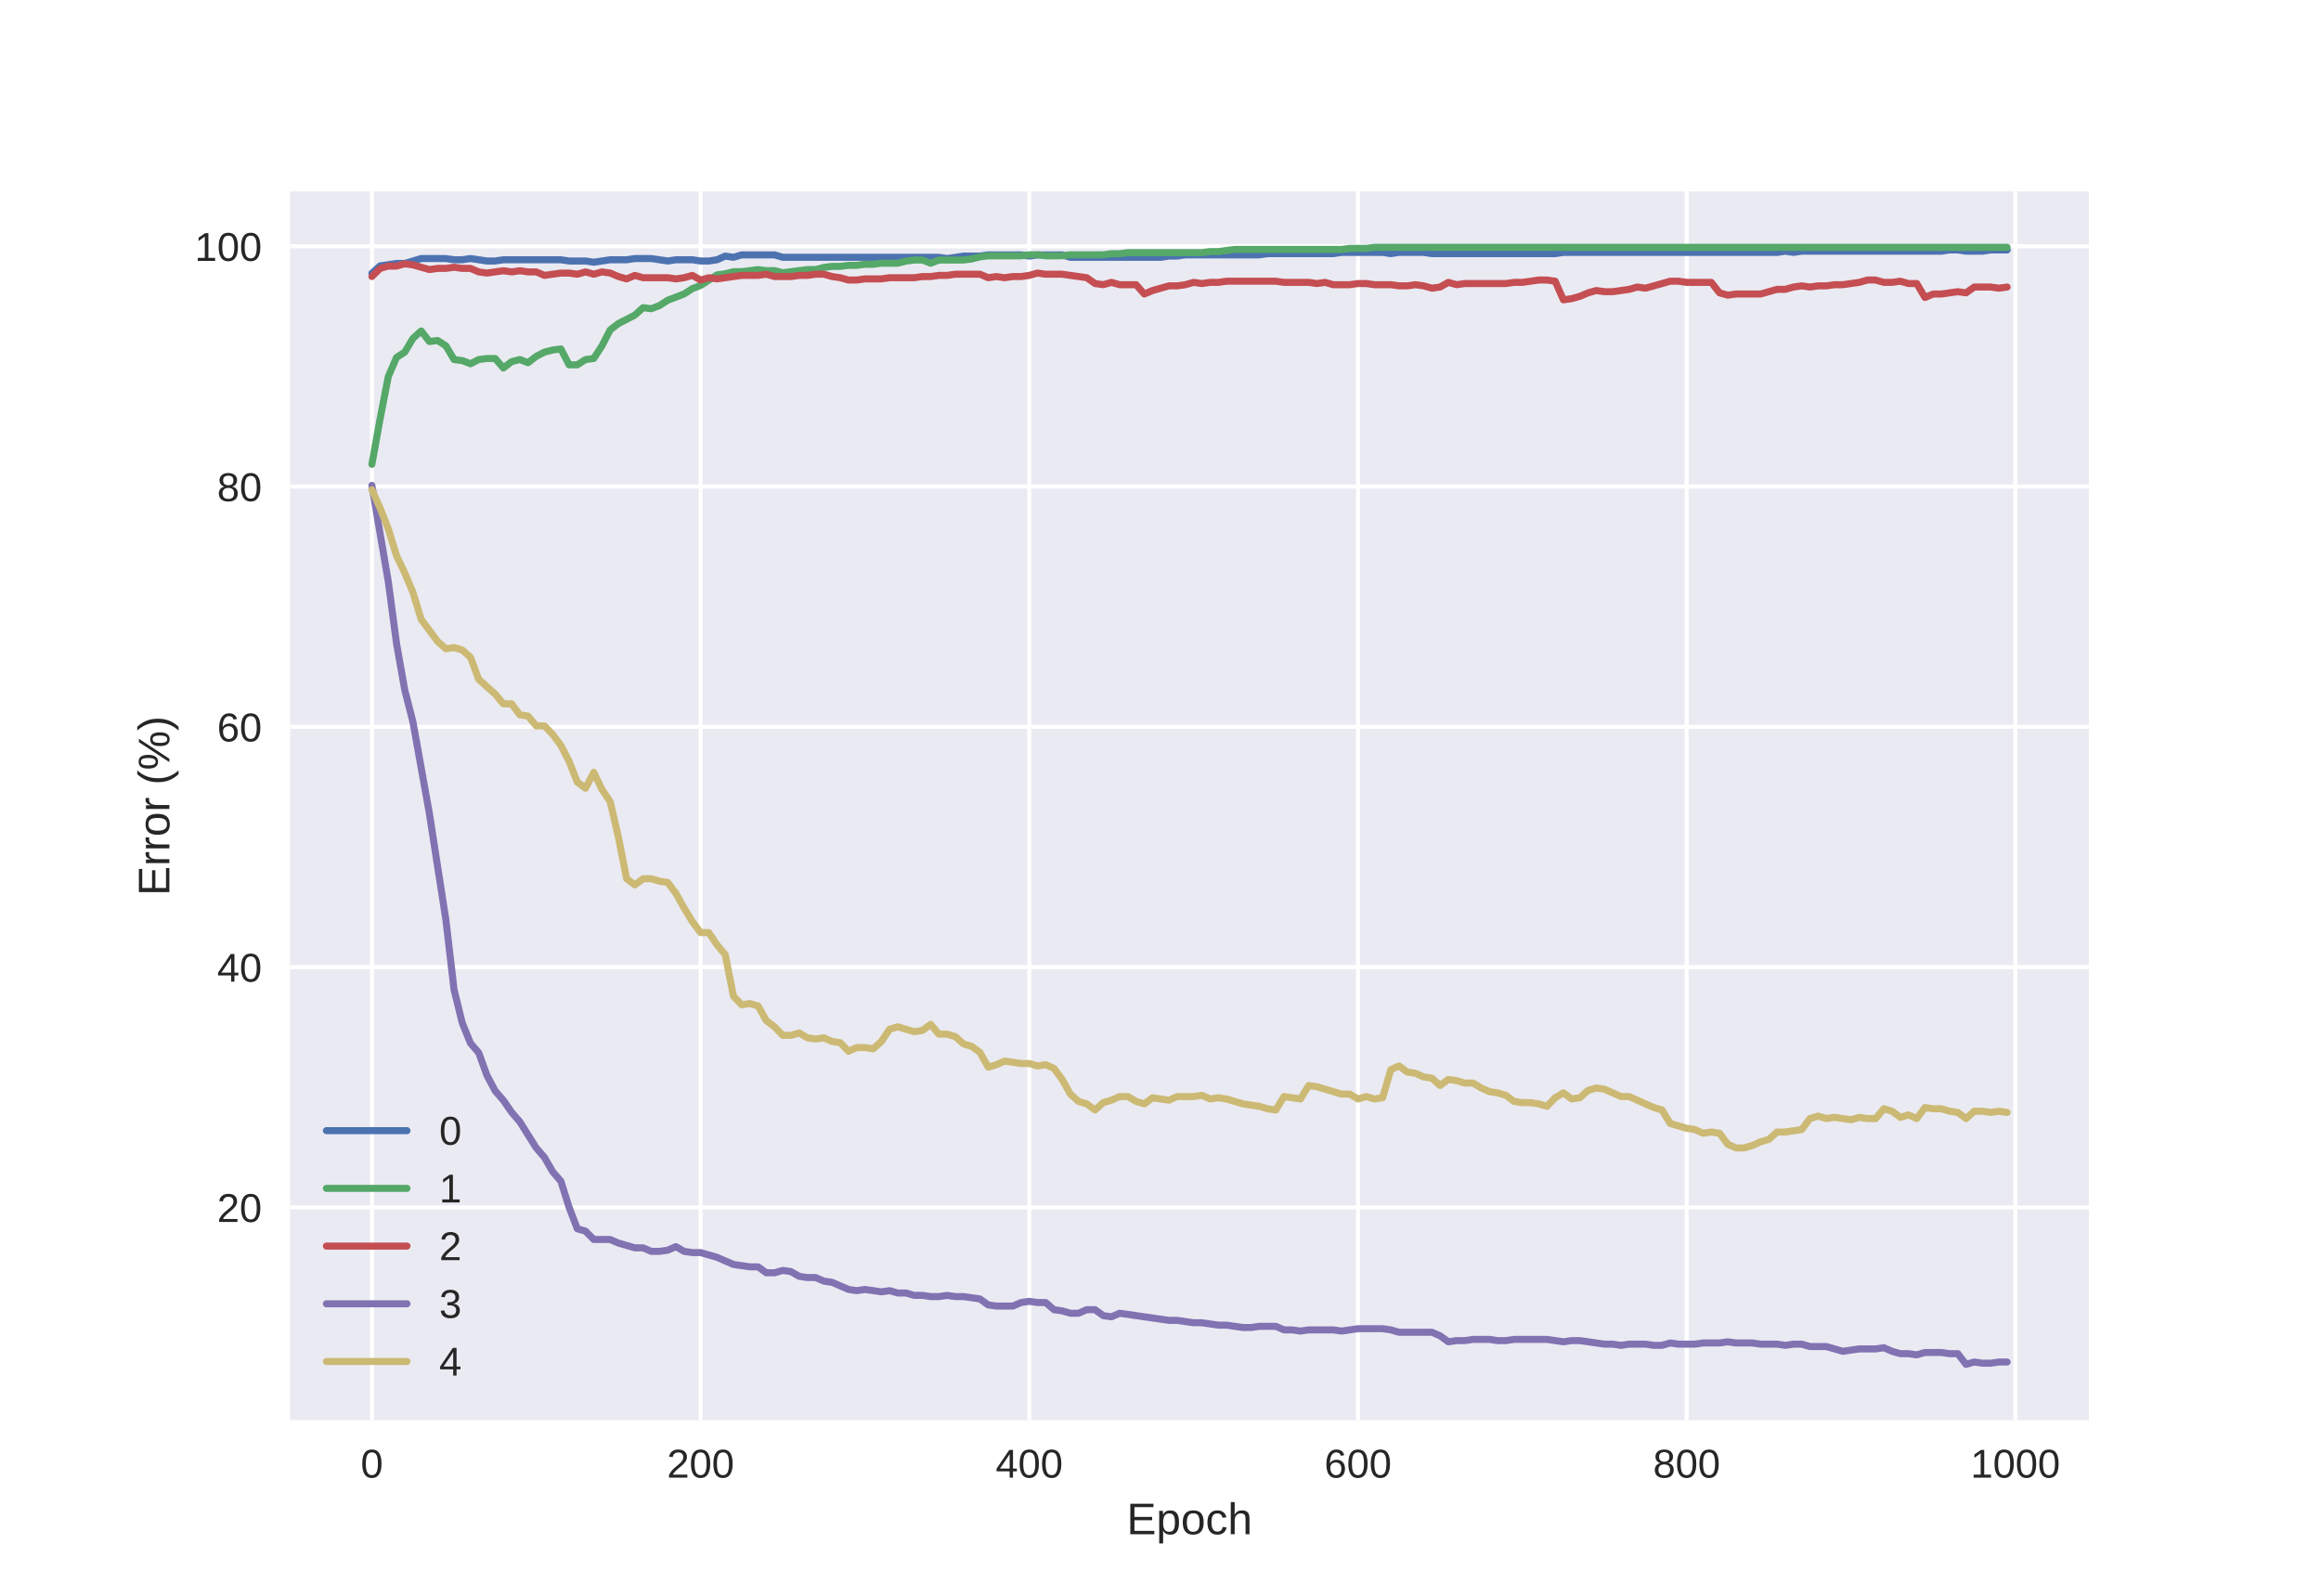 <?xml version="1.0" encoding="utf-8" standalone="no"?>
<!DOCTYPE svg PUBLIC "-//W3C//DTD SVG 1.1//EN"
  "http://www.w3.org/Graphics/SVG/1.1/DTD/svg11.dtd">
<!-- Created with matplotlib (https://matplotlib.org/) -->
<svg height="396pt" version="1.1" viewBox="0 0 576 396" width="576pt" xmlns="http://www.w3.org/2000/svg" xmlns:xlink="http://www.w3.org/1999/xlink">
 <defs>
  <style type="text/css">
*{stroke-linecap:butt;stroke-linejoin:round;}
  </style>
 </defs>
 <g id="figure_1">
  <g id="patch_1">
   <path d="M 0 396 
L 576 396 
L 576 0 
L 0 0 
z
" style="fill:#ffffff;"/>
  </g>
  <g id="axes_1">
   <g id="patch_2">
    <path d="M 72 352.44 
L 518.4 352.44 
L 518.4 47.52 
L 72 47.52 
z
" style="fill:#eaeaf2;"/>
   </g>
   <g id="matplotlib.axis_1">
    <g id="xtick_1">
     <g id="line2d_1">
      <path clip-path="url(#p322c3700c5)" d="M 92.291 352.44 
L 92.291 47.52 
" style="fill:none;stroke:#ffffff;stroke-linecap:round;"/>
     </g>
     <g id="line2d_2"/>
     <g id="text_1">
      <!-- 0 -->
      <defs>
       <path d="M 51.703 34.422 
Q 51.703 24.516 49.828 17.75 
Q 47.953 10.984 44.703 6.812 
Q 41.453 2.641 37.062 0.828 
Q 32.672 -0.984 27.688 -0.984 
Q 22.656 -0.984 18.312 0.828 
Q 13.969 2.641 10.766 6.781 
Q 7.562 10.938 5.734 17.703 
Q 3.906 24.469 3.906 34.422 
Q 3.906 44.828 5.734 51.641 
Q 7.562 58.453 10.781 62.5 
Q 14.016 66.547 18.406 68.188 
Q 22.797 69.828 27.984 69.828 
Q 32.906 69.828 37.219 68.188 
Q 41.547 66.547 44.766 62.5 
Q 48 58.453 49.844 51.641 
Q 51.703 44.828 51.703 34.422 
z
M 42.781 34.422 
Q 42.781 42.625 41.797 48.062 
Q 40.828 53.516 38.922 56.766 
Q 37.016 60.016 34.25 61.359 
Q 31.5 62.703 27.984 62.703 
Q 24.266 62.703 21.438 61.328 
Q 18.609 59.969 16.672 56.719 
Q 14.75 53.469 13.766 48.016 
Q 12.797 42.578 12.797 34.422 
Q 12.797 26.516 13.797 21.094 
Q 14.797 15.672 16.719 12.375 
Q 18.656 9.078 21.438 7.641 
Q 24.219 6.203 27.781 6.203 
Q 31.25 6.203 34.031 7.641 
Q 36.812 9.078 38.734 12.375 
Q 40.672 15.672 41.719 21.094 
Q 42.781 26.516 42.781 34.422 
z
" id="LiberationSans-48"/>
      </defs>
      <g style="fill:#262626;" transform="translate(89.51 366.687)scale(0.1 -0.1)">
       <use xlink:href="#LiberationSans-48"/>
      </g>
     </g>
    </g>
    <g id="xtick_2">
     <g id="line2d_3">
      <path clip-path="url(#p322c3700c5)" d="M 173.862 352.44 
L 173.862 47.52 
" style="fill:none;stroke:#ffffff;stroke-linecap:round;"/>
     </g>
     <g id="line2d_4"/>
     <g id="text_2">
      <!-- 200 -->
      <defs>
       <path d="M 5.031 0 
L 5.031 6.203 
Q 7.516 11.922 11.109 16.281 
Q 14.703 20.656 18.656 24.188 
Q 22.609 27.734 26.484 30.766 
Q 30.375 33.797 33.5 36.812 
Q 36.625 39.844 38.547 43.156 
Q 40.484 46.484 40.484 50.688 
Q 40.484 53.609 39.594 55.828 
Q 38.719 58.062 37.062 59.562 
Q 35.406 61.078 33.078 61.828 
Q 30.766 62.594 27.938 62.594 
Q 25.297 62.594 22.969 61.859 
Q 20.656 61.141 18.844 59.672 
Q 17.047 58.203 15.891 56.031 
Q 14.75 53.859 14.406 50.984 
L 5.422 51.812 
Q 5.859 55.516 7.469 58.781 
Q 9.078 62.062 11.906 64.531 
Q 14.75 67 18.719 68.406 
Q 22.703 69.828 27.938 69.828 
Q 33.062 69.828 37.062 68.609 
Q 41.062 67.391 43.812 64.984 
Q 46.578 62.594 48.047 59.078 
Q 49.516 55.562 49.516 50.984 
Q 49.516 47.516 48.266 44.391 
Q 47.016 41.266 44.938 38.422 
Q 42.875 35.594 40.141 32.953 
Q 37.406 30.328 34.422 27.812 
Q 31.453 25.297 28.422 22.828 
Q 25.391 20.359 22.719 17.859 
Q 20.062 15.375 17.969 12.812 
Q 15.875 10.25 14.703 7.469 
L 50.594 7.469 
L 50.594 0 
z
" id="LiberationSans-50"/>
      </defs>
      <g style="fill:#262626;" transform="translate(165.521 366.687)scale(0.1 -0.1)">
       <use xlink:href="#LiberationSans-50"/>
       <use x="55.615" xlink:href="#LiberationSans-48"/>
       <use x="111.23" xlink:href="#LiberationSans-48"/>
      </g>
     </g>
    </g>
    <g id="xtick_3">
     <g id="line2d_5">
      <path clip-path="url(#p322c3700c5)" d="M 255.434 352.44 
L 255.434 47.52 
" style="fill:none;stroke:#ffffff;stroke-linecap:round;"/>
     </g>
     <g id="line2d_6"/>
     <g id="text_3">
      <!-- 400 -->
      <defs>
       <path d="M 43.016 15.578 
L 43.016 0 
L 34.719 0 
L 34.719 15.578 
L 2.297 15.578 
L 2.297 22.406 
L 33.797 68.797 
L 43.016 68.797 
L 43.016 22.516 
L 52.688 22.516 
L 52.688 15.578 
z
M 34.719 58.891 
Q 34.625 58.641 34.234 57.938 
Q 33.844 57.234 33.344 56.344 
Q 32.859 55.469 32.344 54.562 
Q 31.844 53.656 31.453 53.078 
L 13.812 27.094 
Q 13.578 26.703 13.109 26.062 
Q 12.641 25.438 12.156 24.781 
Q 11.672 24.125 11.172 23.484 
Q 10.688 22.859 10.406 22.516 
L 34.719 22.516 
z
" id="LiberationSans-52"/>
      </defs>
      <g style="fill:#262626;" transform="translate(247.092 366.687)scale(0.1 -0.1)">
       <use xlink:href="#LiberationSans-52"/>
       <use x="55.615" xlink:href="#LiberationSans-48"/>
       <use x="111.23" xlink:href="#LiberationSans-48"/>
      </g>
     </g>
    </g>
    <g id="xtick_4">
     <g id="line2d_7">
      <path clip-path="url(#p322c3700c5)" d="M 337.005 352.44 
L 337.005 47.52 
" style="fill:none;stroke:#ffffff;stroke-linecap:round;"/>
     </g>
     <g id="line2d_8"/>
     <g id="text_4">
      <!-- 600 -->
      <defs>
       <path d="M 51.219 22.516 
Q 51.219 17.328 49.781 13 
Q 48.344 8.688 45.531 5.578 
Q 42.719 2.484 38.562 0.75 
Q 34.422 -0.984 29 -0.984 
Q 23 -0.984 18.5 1.312 
Q 14.016 3.609 11.031 7.922 
Q 8.062 12.25 6.562 18.531 
Q 5.078 24.812 5.078 32.812 
Q 5.078 42 6.766 48.922 
Q 8.453 55.859 11.625 60.5 
Q 14.797 65.141 19.359 67.484 
Q 23.922 69.828 29.688 69.828 
Q 33.203 69.828 36.281 69.094 
Q 39.359 68.359 41.875 66.719 
Q 44.391 65.094 46.281 62.406 
Q 48.188 59.719 49.312 55.812 
L 40.922 54.297 
Q 39.547 58.734 36.547 60.719 
Q 33.547 62.703 29.594 62.703 
Q 25.984 62.703 23.047 60.984 
Q 20.125 59.281 18.062 55.875 
Q 16.016 52.484 14.906 47.359 
Q 13.812 42.234 13.812 35.406 
Q 16.219 39.844 20.562 42.156 
Q 24.906 44.484 30.516 44.484 
Q 35.203 44.484 39.016 42.969 
Q 42.828 41.453 45.531 38.594 
Q 48.25 35.75 49.734 31.672 
Q 51.219 27.594 51.219 22.516 
z
M 42.281 22.125 
Q 42.281 25.688 41.406 28.562 
Q 40.531 31.453 38.766 33.469 
Q 37.016 35.5 34.422 36.594 
Q 31.844 37.703 28.422 37.703 
Q 26.031 37.703 23.578 36.984 
Q 21.141 36.281 19.156 34.688 
Q 17.188 33.109 15.938 30.516 
Q 14.703 27.938 14.703 24.219 
Q 14.703 20.406 15.672 17.109 
Q 16.656 13.812 18.484 11.375 
Q 20.312 8.938 22.891 7.516 
Q 25.484 6.109 28.719 6.109 
Q 31.891 6.109 34.406 7.203 
Q 36.922 8.297 38.672 10.375 
Q 40.438 12.453 41.359 15.422 
Q 42.281 18.406 42.281 22.125 
z
" id="LiberationSans-54"/>
      </defs>
      <g style="fill:#262626;" transform="translate(328.664 366.687)scale(0.1 -0.1)">
       <use xlink:href="#LiberationSans-54"/>
       <use x="55.615" xlink:href="#LiberationSans-48"/>
       <use x="111.23" xlink:href="#LiberationSans-48"/>
      </g>
     </g>
    </g>
    <g id="xtick_5">
     <g id="line2d_9">
      <path clip-path="url(#p322c3700c5)" d="M 418.577 352.44 
L 418.577 47.52 
" style="fill:none;stroke:#ffffff;stroke-linecap:round;"/>
     </g>
     <g id="line2d_10"/>
     <g id="text_5">
      <!-- 800 -->
      <defs>
       <path d="M 51.266 19.188 
Q 51.266 14.797 49.875 11.109 
Q 48.484 7.422 45.625 4.734 
Q 42.781 2.047 38.328 0.531 
Q 33.891 -0.984 27.828 -0.984 
Q 21.781 -0.984 17.359 0.531 
Q 12.938 2.047 10.031 4.703 
Q 7.125 7.375 5.734 11.062 
Q 4.344 14.75 4.344 19.094 
Q 4.344 22.859 5.484 25.781 
Q 6.641 28.719 8.562 30.828 
Q 10.5 32.953 12.969 34.25 
Q 15.438 35.547 18.062 35.984 
L 18.062 36.188 
Q 15.188 36.859 12.906 38.375 
Q 10.641 39.891 9.094 42.016 
Q 7.562 44.141 6.75 46.719 
Q 5.953 49.312 5.953 52.203 
Q 5.953 55.812 7.344 59 
Q 8.734 62.203 11.469 64.625 
Q 14.203 67.047 18.25 68.438 
Q 22.312 69.828 27.641 69.828 
Q 33.25 69.828 37.375 68.406 
Q 41.5 67 44.203 64.578 
Q 46.922 62.156 48.234 58.938 
Q 49.562 55.719 49.562 52.094 
Q 49.562 49.266 48.75 46.672 
Q 47.953 44.094 46.406 41.969 
Q 44.875 39.844 42.594 38.344 
Q 40.328 36.859 37.359 36.281 
L 37.359 36.078 
Q 40.328 35.594 42.859 34.297 
Q 45.406 33.016 47.266 30.891 
Q 49.125 28.766 50.188 25.828 
Q 51.266 22.906 51.266 19.188 
z
M 40.438 51.609 
Q 40.438 54.203 39.766 56.344 
Q 39.109 58.5 37.594 60.031 
Q 36.078 61.578 33.641 62.422 
Q 31.203 63.281 27.641 63.281 
Q 24.172 63.281 21.781 62.422 
Q 19.391 61.578 17.844 60.031 
Q 16.312 58.5 15.625 56.344 
Q 14.938 54.203 14.938 51.609 
Q 14.938 49.562 15.469 47.406 
Q 16.016 45.266 17.422 43.5 
Q 18.844 41.75 21.328 40.625 
Q 23.828 39.5 27.734 39.5 
Q 31.891 39.5 34.406 40.625 
Q 36.922 41.75 38.25 43.5 
Q 39.594 45.266 40.016 47.406 
Q 40.438 49.562 40.438 51.609 
z
M 42.141 20.016 
Q 42.141 22.516 41.453 24.828 
Q 40.766 27.156 39.109 28.938 
Q 37.453 30.719 34.641 31.812 
Q 31.844 32.906 27.641 32.906 
Q 23.781 32.906 21.062 31.812 
Q 18.359 30.719 16.672 28.906 
Q 14.984 27.094 14.203 24.719 
Q 13.422 22.359 13.422 19.828 
Q 13.422 16.656 14.203 14.031 
Q 14.984 11.422 16.688 9.547 
Q 18.406 7.672 21.188 6.641 
Q 23.969 5.609 27.938 5.609 
Q 31.938 5.609 34.672 6.641 
Q 37.406 7.672 39.062 9.547 
Q 40.719 11.422 41.422 14.078 
Q 42.141 16.75 42.141 20.016 
z
" id="LiberationSans-56"/>
      </defs>
      <g style="fill:#262626;" transform="translate(410.235 366.687)scale(0.1 -0.1)">
       <use xlink:href="#LiberationSans-56"/>
       <use x="55.615" xlink:href="#LiberationSans-48"/>
       <use x="111.23" xlink:href="#LiberationSans-48"/>
      </g>
     </g>
    </g>
    <g id="xtick_6">
     <g id="line2d_11">
      <path clip-path="url(#p322c3700c5)" d="M 500.148 352.44 
L 500.148 47.52 
" style="fill:none;stroke:#ffffff;stroke-linecap:round;"/>
     </g>
     <g id="line2d_12"/>
     <g id="text_6">
      <!-- 1000 -->
      <defs>
       <path d="M 7.625 0 
L 7.625 7.469 
L 25.141 7.469 
L 25.141 60.406 
L 9.625 49.312 
L 9.625 57.625 
L 25.875 68.797 
L 33.984 68.797 
L 33.984 7.469 
L 50.734 7.469 
L 50.734 0 
z
" id="LiberationSans-49"/>
      </defs>
      <g style="fill:#262626;" transform="translate(489.027 366.687)scale(0.1 -0.1)">
       <use xlink:href="#LiberationSans-49"/>
       <use x="55.615" xlink:href="#LiberationSans-48"/>
       <use x="111.23" xlink:href="#LiberationSans-48"/>
       <use x="166.846" xlink:href="#LiberationSans-48"/>
      </g>
     </g>
    </g>
    <g id="text_7">
     <!-- Epoch -->
     <defs>
      <path d="M 8.203 0 
L 8.203 68.797 
L 60.406 68.797 
L 60.406 61.188 
L 17.531 61.188 
L 17.531 39.109 
L 57.469 39.109 
L 57.469 31.594 
L 17.531 31.594 
L 17.531 7.625 
L 62.406 7.625 
L 62.406 0 
z
" id="LiberationSans-69"/>
      <path d="M 51.422 26.656 
Q 51.422 20.656 50.438 15.578 
Q 49.469 10.5 47.188 6.828 
Q 44.922 3.172 41.188 1.094 
Q 37.453 -0.984 31.984 -0.984 
Q 26.312 -0.984 22.062 1.172 
Q 17.828 3.328 15.578 8.203 
L 15.328 8.203 
Q 15.375 8.109 15.406 7.328 
Q 15.438 6.547 15.453 5.375 
Q 15.484 4.203 15.5 2.75 
Q 15.531 1.312 15.531 -0.094 
L 15.531 -20.75 
L 6.734 -20.75 
L 6.734 42.047 
Q 6.734 43.953 6.703 45.703 
Q 6.688 47.469 6.641 48.906 
Q 6.594 50.344 6.547 51.359 
Q 6.5 52.391 6.453 52.828 
L 14.938 52.828 
Q 14.984 52.688 15.062 51.797 
Q 15.141 50.922 15.203 49.672 
Q 15.281 48.438 15.359 47.016 
Q 15.438 45.609 15.438 44.344 
L 15.625 44.344 
Q 16.844 46.875 18.406 48.656 
Q 19.969 50.438 21.969 51.578 
Q 23.969 52.734 26.438 53.25 
Q 28.906 53.766 31.984 53.766 
Q 37.453 53.766 41.188 51.812 
Q 44.922 49.859 47.188 46.312 
Q 49.469 42.781 50.438 37.766 
Q 51.422 32.766 51.422 26.656 
z
M 42.188 26.469 
Q 42.188 31.344 41.594 35.156 
Q 41.016 38.969 39.578 41.594 
Q 38.141 44.234 35.734 45.594 
Q 33.344 46.969 29.734 46.969 
Q 26.812 46.969 24.219 46.141 
Q 21.625 45.312 19.703 42.969 
Q 17.781 40.625 16.656 36.5 
Q 15.531 32.375 15.531 25.781 
Q 15.531 20.172 16.453 16.281 
Q 17.391 12.406 19.172 10.016 
Q 20.953 7.625 23.578 6.562 
Q 26.219 5.516 29.641 5.516 
Q 33.297 5.516 35.719 6.922 
Q 38.141 8.344 39.578 11.031 
Q 41.016 13.719 41.594 17.594 
Q 42.188 21.484 42.188 26.469 
z
" id="LiberationSans-112"/>
      <path d="M 51.422 26.469 
Q 51.422 12.594 45.312 5.797 
Q 39.203 -0.984 27.594 -0.984 
Q 22.078 -0.984 17.719 0.672 
Q 13.375 2.344 10.375 5.766 
Q 7.375 9.188 5.781 14.328 
Q 4.203 19.484 4.203 26.469 
Q 4.203 53.812 27.875 53.812 
Q 34.031 53.812 38.5 52.094 
Q 42.969 50.391 45.828 46.969 
Q 48.688 43.562 50.047 38.422 
Q 51.422 33.297 51.422 26.469 
z
M 42.188 26.469 
Q 42.188 32.625 41.234 36.625 
Q 40.281 40.625 38.453 43.016 
Q 36.625 45.406 33.984 46.359 
Q 31.344 47.312 28.031 47.312 
Q 24.656 47.312 21.938 46.312 
Q 19.234 45.312 17.328 42.891 
Q 15.438 40.484 14.422 36.469 
Q 13.422 32.469 13.422 26.469 
Q 13.422 20.312 14.5 16.281 
Q 15.578 12.25 17.453 9.859 
Q 19.344 7.469 21.906 6.484 
Q 24.469 5.516 27.484 5.516 
Q 30.859 5.516 33.594 6.469 
Q 36.328 7.422 38.234 9.812 
Q 40.141 12.203 41.156 16.25 
Q 42.188 20.312 42.188 26.469 
z
" id="LiberationSans-111"/>
      <path d="M 13.422 26.656 
Q 13.422 22.125 14.078 18.312 
Q 14.75 14.5 16.312 11.734 
Q 17.875 8.984 20.438 7.469 
Q 23 5.953 26.766 5.953 
Q 31.453 5.953 34.594 8.484 
Q 37.75 11.031 38.484 16.312 
L 47.359 15.719 
Q 46.922 12.453 45.453 9.422 
Q 44 6.391 41.484 4.094 
Q 38.969 1.812 35.344 0.406 
Q 31.734 -0.984 27 -0.984 
Q 20.797 -0.984 16.453 1.109 
Q 12.109 3.219 9.391 6.906 
Q 6.688 10.594 5.469 15.594 
Q 4.25 20.609 4.25 26.469 
Q 4.25 31.781 5.125 35.859 
Q 6 39.938 7.594 42.984 
Q 9.188 46.047 11.328 48.125 
Q 13.484 50.203 15.984 51.438 
Q 18.5 52.688 21.281 53.25 
Q 24.078 53.812 26.906 53.812 
Q 31.344 53.812 34.812 52.594 
Q 38.281 51.375 40.797 49.25 
Q 43.312 47.125 44.875 44.234 
Q 46.438 41.359 47.078 38.031 
L 38.031 37.359 
Q 37.359 41.75 34.562 44.328 
Q 31.781 46.922 26.656 46.922 
Q 22.906 46.922 20.391 45.672 
Q 17.875 44.438 16.312 41.922 
Q 14.75 39.406 14.078 35.594 
Q 13.422 31.781 13.422 26.656 
z
" id="LiberationSans-99"/>
      <path d="M 15.484 43.797 
Q 16.938 46.484 18.641 48.359 
Q 20.359 50.25 22.406 51.469 
Q 24.469 52.688 26.906 53.25 
Q 29.344 53.812 32.375 53.812 
Q 37.453 53.812 40.703 52.438 
Q 43.953 51.078 45.828 48.609 
Q 47.703 46.141 48.406 42.719 
Q 49.125 39.312 49.125 35.203 
L 49.125 0 
L 40.281 0 
L 40.281 33.5 
Q 40.281 36.859 39.859 39.391 
Q 39.453 41.938 38.281 43.625 
Q 37.109 45.312 34.953 46.156 
Q 32.812 47.016 29.391 47.016 
Q 26.266 47.016 23.75 45.891 
Q 21.234 44.781 19.453 42.719 
Q 17.672 40.672 16.688 37.734 
Q 15.719 34.812 15.719 31.156 
L 15.719 0 
L 6.938 0 
L 6.938 72.469 
L 15.719 72.469 
L 15.719 53.609 
Q 15.719 52 15.672 50.391 
Q 15.625 48.781 15.547 47.406 
Q 15.484 46.047 15.422 45.094 
Q 15.375 44.141 15.328 43.797 
z
" id="LiberationSans-104"/>
     </defs>
     <g style="fill:#262626;" transform="translate(279.606 380.733)scale(0.11 -0.11)">
      <use xlink:href="#LiberationSans-69"/>
      <use x="66.699" xlink:href="#LiberationSans-112"/>
      <use x="122.314" xlink:href="#LiberationSans-111"/>
      <use x="177.93" xlink:href="#LiberationSans-99"/>
      <use x="227.93" xlink:href="#LiberationSans-104"/>
     </g>
    </g>
   </g>
   <g id="matplotlib.axis_2">
    <g id="ytick_1">
     <g id="line2d_13">
      <path clip-path="url(#p322c3700c5)" d="M 72 299.617 
L 518.4 299.617 
" style="fill:none;stroke:#ffffff;stroke-linecap:round;"/>
     </g>
     <g id="line2d_14"/>
     <g id="text_8">
      <!-- 20 -->
      <g style="fill:#262626;" transform="translate(53.878 303.241)scale(0.1 -0.1)">
       <use xlink:href="#LiberationSans-50"/>
       <use x="55.615" xlink:href="#LiberationSans-48"/>
      </g>
     </g>
    </g>
    <g id="ytick_2">
     <g id="line2d_15">
      <path clip-path="url(#p322c3700c5)" d="M 72 239.992 
L 518.4 239.992 
" style="fill:none;stroke:#ffffff;stroke-linecap:round;"/>
     </g>
     <g id="line2d_16"/>
     <g id="text_9">
      <!-- 40 -->
      <g style="fill:#262626;" transform="translate(53.878 243.616)scale(0.1 -0.1)">
       <use xlink:href="#LiberationSans-52"/>
       <use x="55.615" xlink:href="#LiberationSans-48"/>
      </g>
     </g>
    </g>
    <g id="ytick_3">
     <g id="line2d_17">
      <path clip-path="url(#p322c3700c5)" d="M 72 180.367 
L 518.4 180.367 
" style="fill:none;stroke:#ffffff;stroke-linecap:round;"/>
     </g>
     <g id="line2d_18"/>
     <g id="text_10">
      <!-- 60 -->
      <g style="fill:#262626;" transform="translate(53.878 183.991)scale(0.1 -0.1)">
       <use xlink:href="#LiberationSans-54"/>
       <use x="55.615" xlink:href="#LiberationSans-48"/>
      </g>
     </g>
    </g>
    <g id="ytick_4">
     <g id="line2d_19">
      <path clip-path="url(#p322c3700c5)" d="M 72 120.742 
L 518.4 120.742 
" style="fill:none;stroke:#ffffff;stroke-linecap:round;"/>
     </g>
     <g id="line2d_20"/>
     <g id="text_11">
      <!-- 80 -->
      <g style="fill:#262626;" transform="translate(53.878 124.366)scale(0.1 -0.1)">
       <use xlink:href="#LiberationSans-56"/>
       <use x="55.615" xlink:href="#LiberationSans-48"/>
      </g>
     </g>
    </g>
    <g id="ytick_5">
     <g id="line2d_21">
      <path clip-path="url(#p322c3700c5)" d="M 72 61.117 
L 518.4 61.117 
" style="fill:none;stroke:#ffffff;stroke-linecap:round;"/>
     </g>
     <g id="line2d_22"/>
     <g id="text_12">
      <!-- 100 -->
      <g style="fill:#262626;" transform="translate(48.317 64.741)scale(0.1 -0.1)">
       <use xlink:href="#LiberationSans-49"/>
       <use x="55.615" xlink:href="#LiberationSans-48"/>
       <use x="111.23" xlink:href="#LiberationSans-48"/>
      </g>
     </g>
    </g>
    <g id="text_13">
     <!-- Error (%) -->
     <defs>
      <path d="M 6.938 0 
L 6.938 40.531 
Q 6.938 42.188 6.906 43.922 
Q 6.891 45.656 6.828 47.266 
Q 6.781 48.875 6.734 50.281 
Q 6.688 51.703 6.641 52.828 
L 14.938 52.828 
Q 14.984 51.703 15.062 50.266 
Q 15.141 48.828 15.203 47.312 
Q 15.281 45.797 15.297 44.406 
Q 15.328 43.016 15.328 42.047 
L 15.531 42.047 
Q 16.453 45.062 17.5 47.281 
Q 18.562 49.516 19.969 50.953 
Q 21.391 52.391 23.344 53.094 
Q 25.297 53.812 28.078 53.812 
Q 29.156 53.812 30.125 53.641 
Q 31.109 53.469 31.641 53.328 
L 31.641 45.266 
Q 30.766 45.516 29.594 45.625 
Q 28.422 45.75 26.953 45.75 
Q 23.922 45.75 21.797 44.375 
Q 19.672 43.016 18.328 40.594 
Q 17 38.188 16.359 34.844 
Q 15.719 31.5 15.719 27.547 
L 15.719 0 
z
" id="LiberationSans-114"/>
      <path id="LiberationSans-32"/>
      <path d="M 6.203 25.984 
Q 6.203 32.766 7.219 38.969 
Q 8.25 45.172 10.438 50.875 
Q 12.641 56.594 16.062 61.953 
Q 19.484 67.328 24.219 72.469 
L 32.719 72.469 
Q 28.125 67.328 24.781 61.938 
Q 21.438 56.547 19.281 50.797 
Q 17.141 45.062 16.094 38.859 
Q 15.047 32.672 15.047 25.875 
Q 15.047 19.094 16.094 12.891 
Q 17.141 6.688 19.281 0.922 
Q 21.438 -4.828 24.781 -10.203 
Q 28.125 -15.578 32.719 -20.703 
L 24.219 -20.703 
Q 19.484 -15.578 16.062 -10.203 
Q 12.641 -4.828 10.438 0.875 
Q 8.25 6.594 7.219 12.766 
Q 6.203 18.953 6.203 25.781 
z
" id="LiberationSans-40"/>
      <path d="M 85.359 21.188 
Q 85.359 15.094 84.109 10.906 
Q 82.859 6.734 80.734 4.172 
Q 78.609 1.609 75.781 0.5 
Q 72.953 -0.594 69.734 -0.594 
Q 66.5 -0.594 63.688 0.5 
Q 60.891 1.609 58.812 4.141 
Q 56.734 6.688 55.531 10.859 
Q 54.344 15.047 54.344 21.188 
Q 54.344 27.688 55.516 31.938 
Q 56.688 36.188 58.781 38.703 
Q 60.891 41.219 63.75 42.219 
Q 66.609 43.219 69.922 43.219 
Q 73.141 43.219 75.953 42.219 
Q 78.766 41.219 80.828 38.703 
Q 82.906 36.188 84.125 31.938 
Q 85.359 27.688 85.359 21.188 
z
M 25.734 0 
L 18.172 0 
L 63.188 68.797 
L 70.844 68.797 
z
M 19.234 69.391 
Q 22.359 69.391 25.141 68.391 
Q 27.938 67.391 30.031 64.891 
Q 32.125 62.406 33.312 58.203 
Q 34.516 54 34.516 47.609 
Q 34.516 41.453 33.297 37.25 
Q 32.078 33.062 30 30.438 
Q 27.938 27.828 25.094 26.703 
Q 22.266 25.594 19.047 25.594 
Q 15.766 25.594 12.938 26.703 
Q 10.109 27.828 8.031 30.422 
Q 5.953 33.016 4.75 37.203 
Q 3.562 41.406 3.562 47.609 
Q 3.562 54 4.75 58.203 
Q 5.953 62.406 8.047 64.891 
Q 10.156 67.391 13.031 68.391 
Q 15.922 69.391 19.234 69.391 
z
M 78.125 21.188 
Q 78.125 26.031 77.578 29.219 
Q 77.047 32.422 76 34.328 
Q 74.953 36.234 73.406 37.016 
Q 71.875 37.797 69.922 37.797 
Q 67.875 37.797 66.312 36.984 
Q 64.75 36.188 63.672 34.281 
Q 62.594 32.375 62.062 29.172 
Q 61.531 25.984 61.531 21.188 
Q 61.531 16.547 62.078 13.422 
Q 62.641 10.297 63.688 8.375 
Q 64.75 6.453 66.281 5.609 
Q 67.828 4.781 69.828 4.781 
Q 71.734 4.781 73.266 5.609 
Q 74.812 6.453 75.875 8.375 
Q 76.953 10.297 77.531 13.422 
Q 78.125 16.547 78.125 21.188 
z
M 27.344 47.609 
Q 27.344 52.391 26.797 55.562 
Q 26.266 58.734 25.234 60.641 
Q 24.219 62.547 22.703 63.328 
Q 21.188 64.109 19.234 64.109 
Q 17.141 64.109 15.547 63.297 
Q 13.969 62.5 12.891 60.594 
Q 11.812 58.688 11.281 55.516 
Q 10.75 52.344 10.75 47.609 
Q 10.75 42.969 11.297 39.797 
Q 11.859 36.625 12.906 34.688 
Q 13.969 32.766 15.531 31.938 
Q 17.094 31.109 19.141 31.109 
Q 21 31.109 22.516 31.938 
Q 24.031 32.766 25.094 34.688 
Q 26.172 36.625 26.75 39.797 
Q 27.344 42.969 27.344 47.609 
z
" id="LiberationSans-37"/>
      <path d="M 27.094 25.781 
Q 27.094 18.953 26.062 12.766 
Q 25.047 6.594 22.844 0.875 
Q 20.656 -4.828 17.234 -10.203 
Q 13.812 -15.578 9.078 -20.703 
L 0.594 -20.703 
Q 5.172 -15.578 8.516 -10.203 
Q 11.859 -4.828 14 0.922 
Q 16.156 6.688 17.203 12.891 
Q 18.266 19.094 18.266 25.875 
Q 18.266 32.672 17.203 38.859 
Q 16.156 45.062 14 50.797 
Q 11.859 56.547 8.516 61.938 
Q 5.172 67.328 0.594 72.469 
L 9.078 72.469 
Q 13.812 67.328 17.234 61.953 
Q 20.656 56.594 22.844 50.875 
Q 25.047 45.172 26.062 38.969 
Q 27.094 32.766 27.094 25.984 
z
" id="LiberationSans-41"/>
     </defs>
     <g style="fill:#262626;" transform="translate(42.035 222.282)rotate(-90)scale(0.11 -0.11)">
      <use xlink:href="#LiberationSans-69"/>
      <use x="66.699" xlink:href="#LiberationSans-114"/>
      <use x="100" xlink:href="#LiberationSans-114"/>
      <use x="133.301" xlink:href="#LiberationSans-111"/>
      <use x="188.916" xlink:href="#LiberationSans-114"/>
      <use x="222.217" xlink:href="#LiberationSans-32"/>
      <use x="250" xlink:href="#LiberationSans-40"/>
      <use x="283.301" xlink:href="#LiberationSans-37"/>
      <use x="372.217" xlink:href="#LiberationSans-41"/>
     </g>
    </g>
   </g>
   <g id="line2d_23">
    <path clip-path="url(#p322c3700c5)" d="M 92.291 67.81 
L 94.33 65.985 
L 98.409 65.376 
L 100.448 65.376 
L 104.527 64.159 
L 110.644 64.159 
L 112.684 64.464 
L 114.723 64.464 
L 116.762 64.159 
L 120.841 64.768 
L 122.88 64.768 
L 124.92 64.464 
L 139.195 64.464 
L 141.234 64.768 
L 145.312 64.768 
L 147.352 65.072 
L 151.43 64.464 
L 155.509 64.464 
L 157.548 64.159 
L 161.627 64.159 
L 165.705 64.768 
L 167.745 64.464 
L 171.823 64.464 
L 173.862 64.768 
L 175.902 64.768 
L 177.941 64.464 
L 179.98 63.551 
L 182.02 63.855 
L 184.059 63.247 
L 192.216 63.247 
L 194.255 63.855 
L 233.002 63.855 
L 235.041 64.159 
L 239.12 63.551 
L 243.198 63.551 
L 245.237 63.247 
L 253.395 63.247 
L 255.434 63.551 
L 257.473 63.247 
L 263.591 63.247 
L 265.63 63.855 
L 288.062 63.855 
L 290.102 63.551 
L 292.141 63.551 
L 294.18 63.247 
L 312.534 63.247 
L 314.573 62.943 
L 330.888 62.943 
L 332.927 62.638 
L 343.123 62.638 
L 345.163 62.943 
L 347.202 62.638 
L 353.32 62.638 
L 355.359 62.943 
L 385.948 62.943 
L 387.988 62.638 
L 441.009 62.638 
L 443.048 62.334 
L 445.088 62.638 
L 447.127 62.334 
L 481.795 62.334 
L 483.834 62.03 
L 485.873 62.03 
L 487.913 62.334 
L 491.991 62.334 
L 494.031 62.03 
L 498.109 62.03 
L 498.109 62.03 
" style="fill:none;stroke:#4c72b0;stroke-linecap:round;stroke-width:1.75;"/>
   </g>
   <g id="line2d_24">
    <path clip-path="url(#p322c3700c5)" d="M 92.291 115.226 
L 94.33 103.932 
L 96.369 93.425 
L 98.409 88.697 
L 100.448 87.384 
L 102.487 83.969 
L 104.527 82.131 
L 106.566 84.757 
L 108.605 84.495 
L 110.644 85.808 
L 112.684 89.222 
L 114.723 89.485 
L 116.762 90.273 
L 118.802 89.222 
L 120.841 88.96 
L 122.88 88.96 
L 124.92 91.324 
L 126.959 89.748 
L 128.998 89.222 
L 131.037 90.01 
L 133.077 88.434 
L 135.116 87.384 
L 137.155 86.859 
L 139.195 86.596 
L 141.234 90.536 
L 143.273 90.536 
L 145.312 89.222 
L 147.352 88.96 
L 149.391 85.808 
L 151.43 81.868 
L 153.47 80.292 
L 157.548 78.191 
L 159.587 76.352 
L 161.627 76.615 
L 163.666 75.827 
L 165.705 74.513 
L 169.784 72.937 
L 171.823 71.624 
L 173.862 70.836 
L 177.941 68.209 
L 179.98 67.947 
L 182.02 67.421 
L 184.059 67.421 
L 188.137 66.896 
L 190.177 67.159 
L 192.216 67.159 
L 194.255 67.684 
L 200.373 66.896 
L 202.412 66.896 
L 204.452 66.371 
L 206.491 66.108 
L 208.53 66.108 
L 210.57 65.845 
L 212.609 65.845 
L 214.648 65.583 
L 216.687 65.583 
L 218.727 65.32 
L 222.805 65.32 
L 224.845 64.795 
L 226.884 64.532 
L 228.923 64.532 
L 230.962 65.32 
L 233.002 64.532 
L 239.12 64.532 
L 241.159 64.269 
L 243.198 63.744 
L 245.237 63.481 
L 253.395 63.481 
L 255.434 63.219 
L 257.473 63.219 
L 259.512 63.481 
L 263.591 63.481 
L 265.63 63.219 
L 273.787 63.219 
L 275.827 62.956 
L 277.866 62.956 
L 279.905 62.693 
L 298.259 62.693 
L 300.298 62.431 
L 302.338 62.431 
L 306.416 61.905 
L 332.927 61.905 
L 334.966 61.643 
L 339.045 61.643 
L 341.084 61.38 
L 498.109 61.38 
L 498.109 61.38 
" style="fill:none;stroke:#55a868;stroke-linecap:round;stroke-width:1.75;"/>
   </g>
   <g id="line2d_25">
    <path clip-path="url(#p322c3700c5)" d="M 92.291 68.628 
L 94.33 66.606 
L 96.369 66.028 
L 98.409 66.028 
L 100.448 65.451 
L 102.487 65.739 
L 106.566 66.895 
L 108.605 66.606 
L 110.644 66.606 
L 112.684 66.317 
L 114.723 66.606 
L 116.762 66.606 
L 118.802 67.473 
L 120.841 67.762 
L 124.92 67.184 
L 126.959 67.473 
L 128.998 67.184 
L 131.037 67.473 
L 133.077 67.473 
L 135.116 68.339 
L 139.195 67.762 
L 141.234 67.762 
L 143.273 68.05 
L 145.312 67.473 
L 147.352 68.05 
L 149.391 67.473 
L 151.43 67.762 
L 153.47 68.628 
L 155.509 69.206 
L 157.548 68.339 
L 159.587 68.917 
L 165.705 68.917 
L 167.745 69.206 
L 169.784 68.917 
L 171.823 68.339 
L 173.862 69.495 
L 175.902 68.917 
L 177.941 69.206 
L 184.059 68.339 
L 188.137 68.339 
L 190.177 68.05 
L 192.216 68.628 
L 196.295 68.628 
L 198.334 68.339 
L 200.373 68.339 
L 202.412 68.05 
L 204.452 68.05 
L 206.491 68.628 
L 208.53 68.917 
L 210.57 69.495 
L 212.609 69.495 
L 214.648 69.206 
L 218.727 69.206 
L 220.766 68.917 
L 226.884 68.917 
L 228.923 68.628 
L 230.962 68.628 
L 233.002 68.339 
L 235.041 68.339 
L 237.08 68.05 
L 243.198 68.05 
L 245.237 68.917 
L 247.277 68.628 
L 249.316 68.917 
L 251.355 68.628 
L 253.395 68.628 
L 255.434 68.339 
L 257.473 67.762 
L 259.512 68.05 
L 263.591 68.05 
L 269.709 68.917 
L 271.748 70.362 
L 273.787 70.65 
L 275.827 70.073 
L 277.866 70.65 
L 281.945 70.65 
L 283.984 72.961 
L 286.023 72.095 
L 290.102 70.939 
L 292.141 70.939 
L 294.18 70.65 
L 296.22 70.073 
L 298.259 70.362 
L 300.298 70.073 
L 302.338 70.073 
L 304.377 69.784 
L 316.613 69.784 
L 318.652 70.073 
L 324.77 70.073 
L 326.809 70.362 
L 328.848 70.073 
L 330.888 70.65 
L 334.966 70.65 
L 337.005 70.362 
L 339.045 70.362 
L 341.084 70.65 
L 345.163 70.65 
L 347.202 70.939 
L 349.241 70.939 
L 351.28 70.65 
L 353.32 70.939 
L 355.359 71.517 
L 357.398 71.228 
L 359.438 70.073 
L 361.477 70.65 
L 363.516 70.362 
L 373.713 70.362 
L 375.752 70.073 
L 377.791 70.073 
L 381.87 69.495 
L 383.909 69.495 
L 385.948 69.784 
L 387.988 74.406 
L 390.027 74.117 
L 392.066 73.539 
L 394.105 72.673 
L 396.145 72.095 
L 398.184 72.384 
L 400.223 72.384 
L 404.302 71.806 
L 406.341 71.228 
L 408.38 71.517 
L 414.498 69.784 
L 416.538 69.784 
L 418.577 70.073 
L 424.695 70.073 
L 426.734 72.673 
L 428.773 73.25 
L 430.813 72.961 
L 436.93 72.961 
L 441.009 71.806 
L 443.048 71.806 
L 445.088 71.228 
L 447.127 70.939 
L 449.166 71.228 
L 451.205 70.939 
L 453.245 70.939 
L 455.284 70.65 
L 457.323 70.65 
L 461.402 70.073 
L 463.441 69.495 
L 465.48 69.495 
L 467.52 70.073 
L 469.559 70.073 
L 471.598 69.784 
L 473.638 70.362 
L 475.677 70.362 
L 477.716 73.828 
L 479.756 72.961 
L 481.795 72.961 
L 485.873 72.384 
L 487.913 72.673 
L 489.952 71.228 
L 494.031 71.228 
L 496.07 71.517 
L 498.109 71.228 
L 498.109 71.228 
" style="fill:none;stroke:#c44e52;stroke-linecap:round;stroke-width:1.75;"/>
   </g>
   <g id="line2d_26">
    <path clip-path="url(#p322c3700c5)" d="M 92.291 120.447 
L 96.369 144.356 
L 98.409 159.705 
L 100.448 171.217 
L 102.487 179.187 
L 106.566 201.915 
L 110.644 228.185 
L 112.684 245.6 
L 114.723 253.865 
L 116.762 258.883 
L 118.802 261.245 
L 120.841 266.853 
L 122.88 270.69 
L 124.92 273.052 
L 126.959 276.003 
L 128.998 278.365 
L 133.077 284.859 
L 135.116 287.22 
L 137.155 290.762 
L 139.195 293.123 
L 141.234 299.617 
L 143.273 304.93 
L 145.312 305.521 
L 147.352 307.587 
L 151.43 307.587 
L 153.47 308.472 
L 157.548 309.653 
L 159.587 309.653 
L 161.627 310.539 
L 163.666 310.539 
L 165.705 310.243 
L 167.745 309.358 
L 169.784 310.539 
L 171.823 310.834 
L 173.862 310.834 
L 177.941 312.014 
L 182.02 313.785 
L 186.098 314.376 
L 188.137 314.376 
L 190.177 315.852 
L 192.216 315.852 
L 194.255 315.261 
L 196.295 315.557 
L 198.334 316.737 
L 200.373 317.032 
L 202.412 317.032 
L 204.452 317.918 
L 206.491 318.213 
L 210.57 319.984 
L 212.609 320.279 
L 214.648 319.984 
L 218.727 320.574 
L 220.766 320.279 
L 222.805 320.87 
L 224.845 320.87 
L 226.884 321.46 
L 228.923 321.46 
L 230.962 321.755 
L 233.002 321.755 
L 235.041 321.46 
L 237.08 321.755 
L 239.12 321.755 
L 243.198 322.345 
L 245.237 323.821 
L 247.277 324.117 
L 251.355 324.117 
L 253.395 323.231 
L 255.434 322.936 
L 257.473 323.231 
L 259.512 323.231 
L 261.552 325.002 
L 263.591 325.297 
L 265.63 325.888 
L 267.67 325.888 
L 269.709 325.002 
L 271.748 325.002 
L 273.787 326.478 
L 275.827 326.773 
L 277.866 325.888 
L 290.102 327.659 
L 292.141 327.659 
L 296.22 328.249 
L 298.259 328.249 
L 302.338 328.839 
L 304.377 328.839 
L 308.455 329.43 
L 310.495 329.43 
L 312.534 329.134 
L 316.613 329.134 
L 318.652 330.02 
L 320.691 330.02 
L 322.73 330.315 
L 324.77 330.02 
L 330.888 330.02 
L 332.927 330.315 
L 337.005 329.725 
L 343.123 329.725 
L 345.163 330.02 
L 347.202 330.61 
L 355.359 330.61 
L 357.398 331.496 
L 359.438 332.972 
L 361.477 332.677 
L 363.516 332.677 
L 365.555 332.381 
L 369.634 332.381 
L 371.673 332.677 
L 373.713 332.677 
L 375.752 332.381 
L 383.909 332.381 
L 387.988 332.972 
L 390.027 332.677 
L 392.066 332.677 
L 398.184 333.562 
L 400.223 333.562 
L 402.263 333.857 
L 404.302 333.562 
L 408.38 333.562 
L 410.42 333.857 
L 412.459 333.857 
L 414.498 333.267 
L 416.538 333.562 
L 420.616 333.562 
L 422.655 333.267 
L 426.734 333.267 
L 428.773 332.972 
L 430.813 333.267 
L 434.891 333.267 
L 436.93 333.562 
L 441.009 333.562 
L 443.048 333.857 
L 445.088 333.562 
L 447.127 333.562 
L 449.166 334.152 
L 453.245 334.152 
L 457.323 335.333 
L 461.402 334.743 
L 465.48 334.743 
L 467.52 334.448 
L 469.559 335.333 
L 471.598 335.923 
L 473.638 335.923 
L 475.677 336.219 
L 477.716 335.628 
L 481.795 335.628 
L 483.834 335.923 
L 485.873 335.923 
L 487.913 338.58 
L 489.952 337.99 
L 491.991 338.285 
L 494.031 338.285 
L 496.07 337.99 
L 498.109 337.99 
L 498.109 337.99 
" style="fill:none;stroke:#8172b2;stroke-linecap:round;stroke-width:1.75;"/>
   </g>
   <g id="line2d_27">
    <path clip-path="url(#p322c3700c5)" d="M 92.291 121.532 
L 94.33 126.085 
L 96.369 131.246 
L 98.409 137.925 
L 100.448 142.176 
L 102.487 147.033 
L 104.527 153.712 
L 108.605 159.177 
L 110.644 160.998 
L 112.684 160.695 
L 114.723 161.302 
L 116.762 163.123 
L 118.802 168.588 
L 122.88 172.231 
L 124.92 174.66 
L 126.959 174.66 
L 128.998 177.392 
L 131.037 177.696 
L 133.077 180.124 
L 135.116 180.124 
L 137.155 182.25 
L 139.195 184.982 
L 141.234 188.928 
L 143.273 194.089 
L 145.312 195.607 
L 147.352 191.661 
L 149.391 195.911 
L 151.43 198.947 
L 153.47 207.751 
L 155.509 218.073 
L 157.548 219.591 
L 159.587 218.073 
L 161.627 218.073 
L 163.666 218.68 
L 165.705 218.984 
L 167.745 221.716 
L 169.784 225.359 
L 171.823 228.699 
L 173.862 231.431 
L 175.902 231.431 
L 177.941 234.467 
L 179.98 236.896 
L 182.02 247.218 
L 184.059 249.343 
L 186.098 249.039 
L 188.137 249.646 
L 190.177 253.289 
L 192.216 254.807 
L 194.255 256.932 
L 196.295 256.932 
L 198.334 256.325 
L 200.373 257.54 
L 202.412 257.843 
L 204.452 257.54 
L 206.491 258.45 
L 208.53 258.754 
L 210.57 260.879 
L 212.609 259.968 
L 214.648 259.968 
L 216.687 260.272 
L 218.727 258.45 
L 220.766 255.415 
L 222.805 254.807 
L 226.884 256.022 
L 228.923 255.718 
L 230.962 254.2 
L 233.002 256.629 
L 235.041 256.629 
L 237.08 257.236 
L 239.12 259.058 
L 241.159 259.665 
L 243.198 261.183 
L 245.237 264.826 
L 247.277 264.219 
L 249.316 263.308 
L 253.395 263.915 
L 255.434 263.915 
L 257.473 264.522 
L 259.512 264.219 
L 261.552 265.129 
L 263.591 267.862 
L 265.63 271.505 
L 267.67 273.326 
L 269.709 273.933 
L 271.748 275.451 
L 273.787 273.63 
L 275.827 273.023 
L 277.866 272.112 
L 279.905 272.112 
L 281.945 273.326 
L 283.984 273.933 
L 286.023 272.416 
L 290.102 273.023 
L 292.141 272.112 
L 296.22 272.112 
L 298.259 271.808 
L 300.298 272.719 
L 302.338 272.416 
L 304.377 272.719 
L 308.455 273.933 
L 312.534 274.541 
L 314.573 275.148 
L 316.613 275.451 
L 318.652 272.112 
L 322.73 272.719 
L 324.77 269.38 
L 326.809 269.683 
L 332.927 271.505 
L 334.966 271.505 
L 337.005 272.719 
L 339.045 272.112 
L 341.084 272.719 
L 343.123 272.416 
L 345.163 265.433 
L 347.202 264.522 
L 349.241 266.04 
L 351.28 266.344 
L 353.32 267.255 
L 355.359 267.558 
L 357.398 269.38 
L 359.438 267.862 
L 361.477 268.165 
L 363.516 268.772 
L 365.555 268.772 
L 367.595 269.987 
L 369.634 270.898 
L 371.673 271.201 
L 373.713 271.808 
L 375.752 273.326 
L 377.791 273.63 
L 379.83 273.63 
L 381.87 273.933 
L 383.909 274.541 
L 385.948 272.416 
L 387.988 271.201 
L 390.027 272.719 
L 392.066 272.416 
L 394.105 270.594 
L 396.145 269.987 
L 398.184 270.29 
L 402.263 272.112 
L 404.302 272.112 
L 410.42 274.844 
L 412.459 275.451 
L 414.498 278.791 
L 418.577 280.005 
L 420.616 280.309 
L 422.655 281.22 
L 424.695 280.916 
L 426.734 281.22 
L 428.773 283.952 
L 430.813 284.863 
L 432.852 284.863 
L 434.891 284.256 
L 436.93 283.345 
L 438.97 282.738 
L 441.009 280.916 
L 443.048 280.916 
L 447.127 280.309 
L 449.166 277.577 
L 451.205 276.969 
L 453.245 277.577 
L 455.284 277.273 
L 459.363 277.88 
L 461.402 277.273 
L 463.441 277.577 
L 465.48 277.577 
L 467.52 275.148 
L 469.559 275.755 
L 471.598 277.273 
L 473.638 276.666 
L 475.677 277.577 
L 477.716 274.844 
L 479.756 275.148 
L 481.795 275.148 
L 483.834 275.755 
L 485.873 276.059 
L 487.913 277.577 
L 489.952 275.755 
L 491.991 275.755 
L 494.031 276.059 
L 496.07 275.755 
L 498.109 276.059 
L 498.109 276.059 
" style="fill:none;stroke:#ccb974;stroke-linecap:round;stroke-width:1.75;"/>
   </g>
   <g id="patch_3">
    <path d="M 72 352.44 
L 72 47.52 
" style="fill:none;"/>
   </g>
   <g id="patch_4">
    <path d="M 518.4 352.44 
L 518.4 47.52 
" style="fill:none;"/>
   </g>
   <g id="patch_5">
    <path d="M 72 352.44 
L 518.4 352.44 
" style="fill:none;"/>
   </g>
   <g id="patch_6">
    <path d="M 72 47.52 
L 518.4 47.52 
" style="fill:none;"/>
   </g>
   <g id="legend_1">
    <g id="line2d_28">
     <path d="M 81 280.577 
L 101 280.577 
" style="fill:none;stroke:#4c72b0;stroke-linecap:round;stroke-width:1.75;"/>
    </g>
    <g id="line2d_29"/>
    <g id="text_14">
     <!-- 0 -->
     <g style="fill:#262626;" transform="translate(109 284.077)scale(0.1 -0.1)">
      <use xlink:href="#LiberationSans-48"/>
     </g>
    </g>
    <g id="line2d_30">
     <path d="M 81 294.899 
L 101 294.899 
" style="fill:none;stroke:#55a868;stroke-linecap:round;stroke-width:1.75;"/>
    </g>
    <g id="line2d_31"/>
    <g id="text_15">
     <!-- 1 -->
     <g style="fill:#262626;" transform="translate(109 298.399)scale(0.1 -0.1)">
      <use xlink:href="#LiberationSans-49"/>
     </g>
    </g>
    <g id="line2d_32">
     <path d="M 81 309.221 
L 101 309.221 
" style="fill:none;stroke:#c44e52;stroke-linecap:round;stroke-width:1.75;"/>
    </g>
    <g id="line2d_33"/>
    <g id="text_16">
     <!-- 2 -->
     <g style="fill:#262626;" transform="translate(109 312.721)scale(0.1 -0.1)">
      <use xlink:href="#LiberationSans-50"/>
     </g>
    </g>
    <g id="line2d_34">
     <path d="M 81 323.543 
L 101 323.543 
" style="fill:none;stroke:#8172b2;stroke-linecap:round;stroke-width:1.75;"/>
    </g>
    <g id="line2d_35"/>
    <g id="text_17">
     <!-- 3 -->
     <defs>
      <path d="M 51.219 19 
Q 51.219 14.266 49.672 10.547 
Q 48.141 6.844 45.188 4.266 
Q 42.234 1.703 37.859 0.359 
Q 33.5 -0.984 27.875 -0.984 
Q 21.484 -0.984 17.109 0.609 
Q 12.75 2.203 9.906 4.812 
Q 7.078 7.422 5.656 10.766 
Q 4.25 14.109 3.812 17.672 
L 12.891 18.5 
Q 13.281 15.766 14.328 13.516 
Q 15.375 11.281 17.188 9.672 
Q 19 8.062 21.625 7.172 
Q 24.266 6.297 27.875 6.297 
Q 34.516 6.297 38.297 9.562 
Q 42.094 12.844 42.094 19.281 
Q 42.094 23.094 40.406 25.406 
Q 38.719 27.734 36.203 29.031 
Q 33.688 30.328 30.734 30.766 
Q 27.781 31.203 25.297 31.203 
L 20.312 31.203 
L 20.312 38.812 
L 25.094 38.812 
Q 27.594 38.812 30.266 39.328 
Q 32.953 39.844 35.172 41.188 
Q 37.406 42.531 38.844 44.828 
Q 40.281 47.125 40.281 50.688 
Q 40.281 56.203 37.031 59.391 
Q 33.797 62.594 27.391 62.594 
Q 21.578 62.594 17.984 59.609 
Q 14.406 56.641 13.812 51.219 
L 4.984 51.906 
Q 5.516 56.453 7.469 59.812 
Q 9.422 63.188 12.422 65.406 
Q 15.438 67.625 19.281 68.719 
Q 23.141 69.828 27.484 69.828 
Q 33.25 69.828 37.391 68.375 
Q 41.547 66.938 44.188 64.469 
Q 46.828 62.016 48.062 58.688 
Q 49.312 55.375 49.312 51.609 
Q 49.312 48.578 48.484 45.938 
Q 47.656 43.312 45.891 41.203 
Q 44.141 39.109 41.422 37.594 
Q 38.719 36.078 34.906 35.297 
L 34.906 35.109 
Q 39.062 34.672 42.141 33.219 
Q 45.219 31.781 47.219 29.625 
Q 49.219 27.484 50.219 24.75 
Q 51.219 22.016 51.219 19 
z
" id="LiberationSans-51"/>
     </defs>
     <g style="fill:#262626;" transform="translate(109 327.043)scale(0.1 -0.1)">
      <use xlink:href="#LiberationSans-51"/>
     </g>
    </g>
    <g id="line2d_36">
     <path d="M 81 337.865 
L 101 337.865 
" style="fill:none;stroke:#ccb974;stroke-linecap:round;stroke-width:1.75;"/>
    </g>
    <g id="line2d_37"/>
    <g id="text_18">
     <!-- 4 -->
     <g style="fill:#262626;" transform="translate(109 341.365)scale(0.1 -0.1)">
      <use xlink:href="#LiberationSans-52"/>
     </g>
    </g>
   </g>
  </g>
 </g>
 <defs>
  <clipPath id="p322c3700c5">
   <rect height="304.92" width="446.4" x="72" y="47.52"/>
  </clipPath>
 </defs>
</svg>
